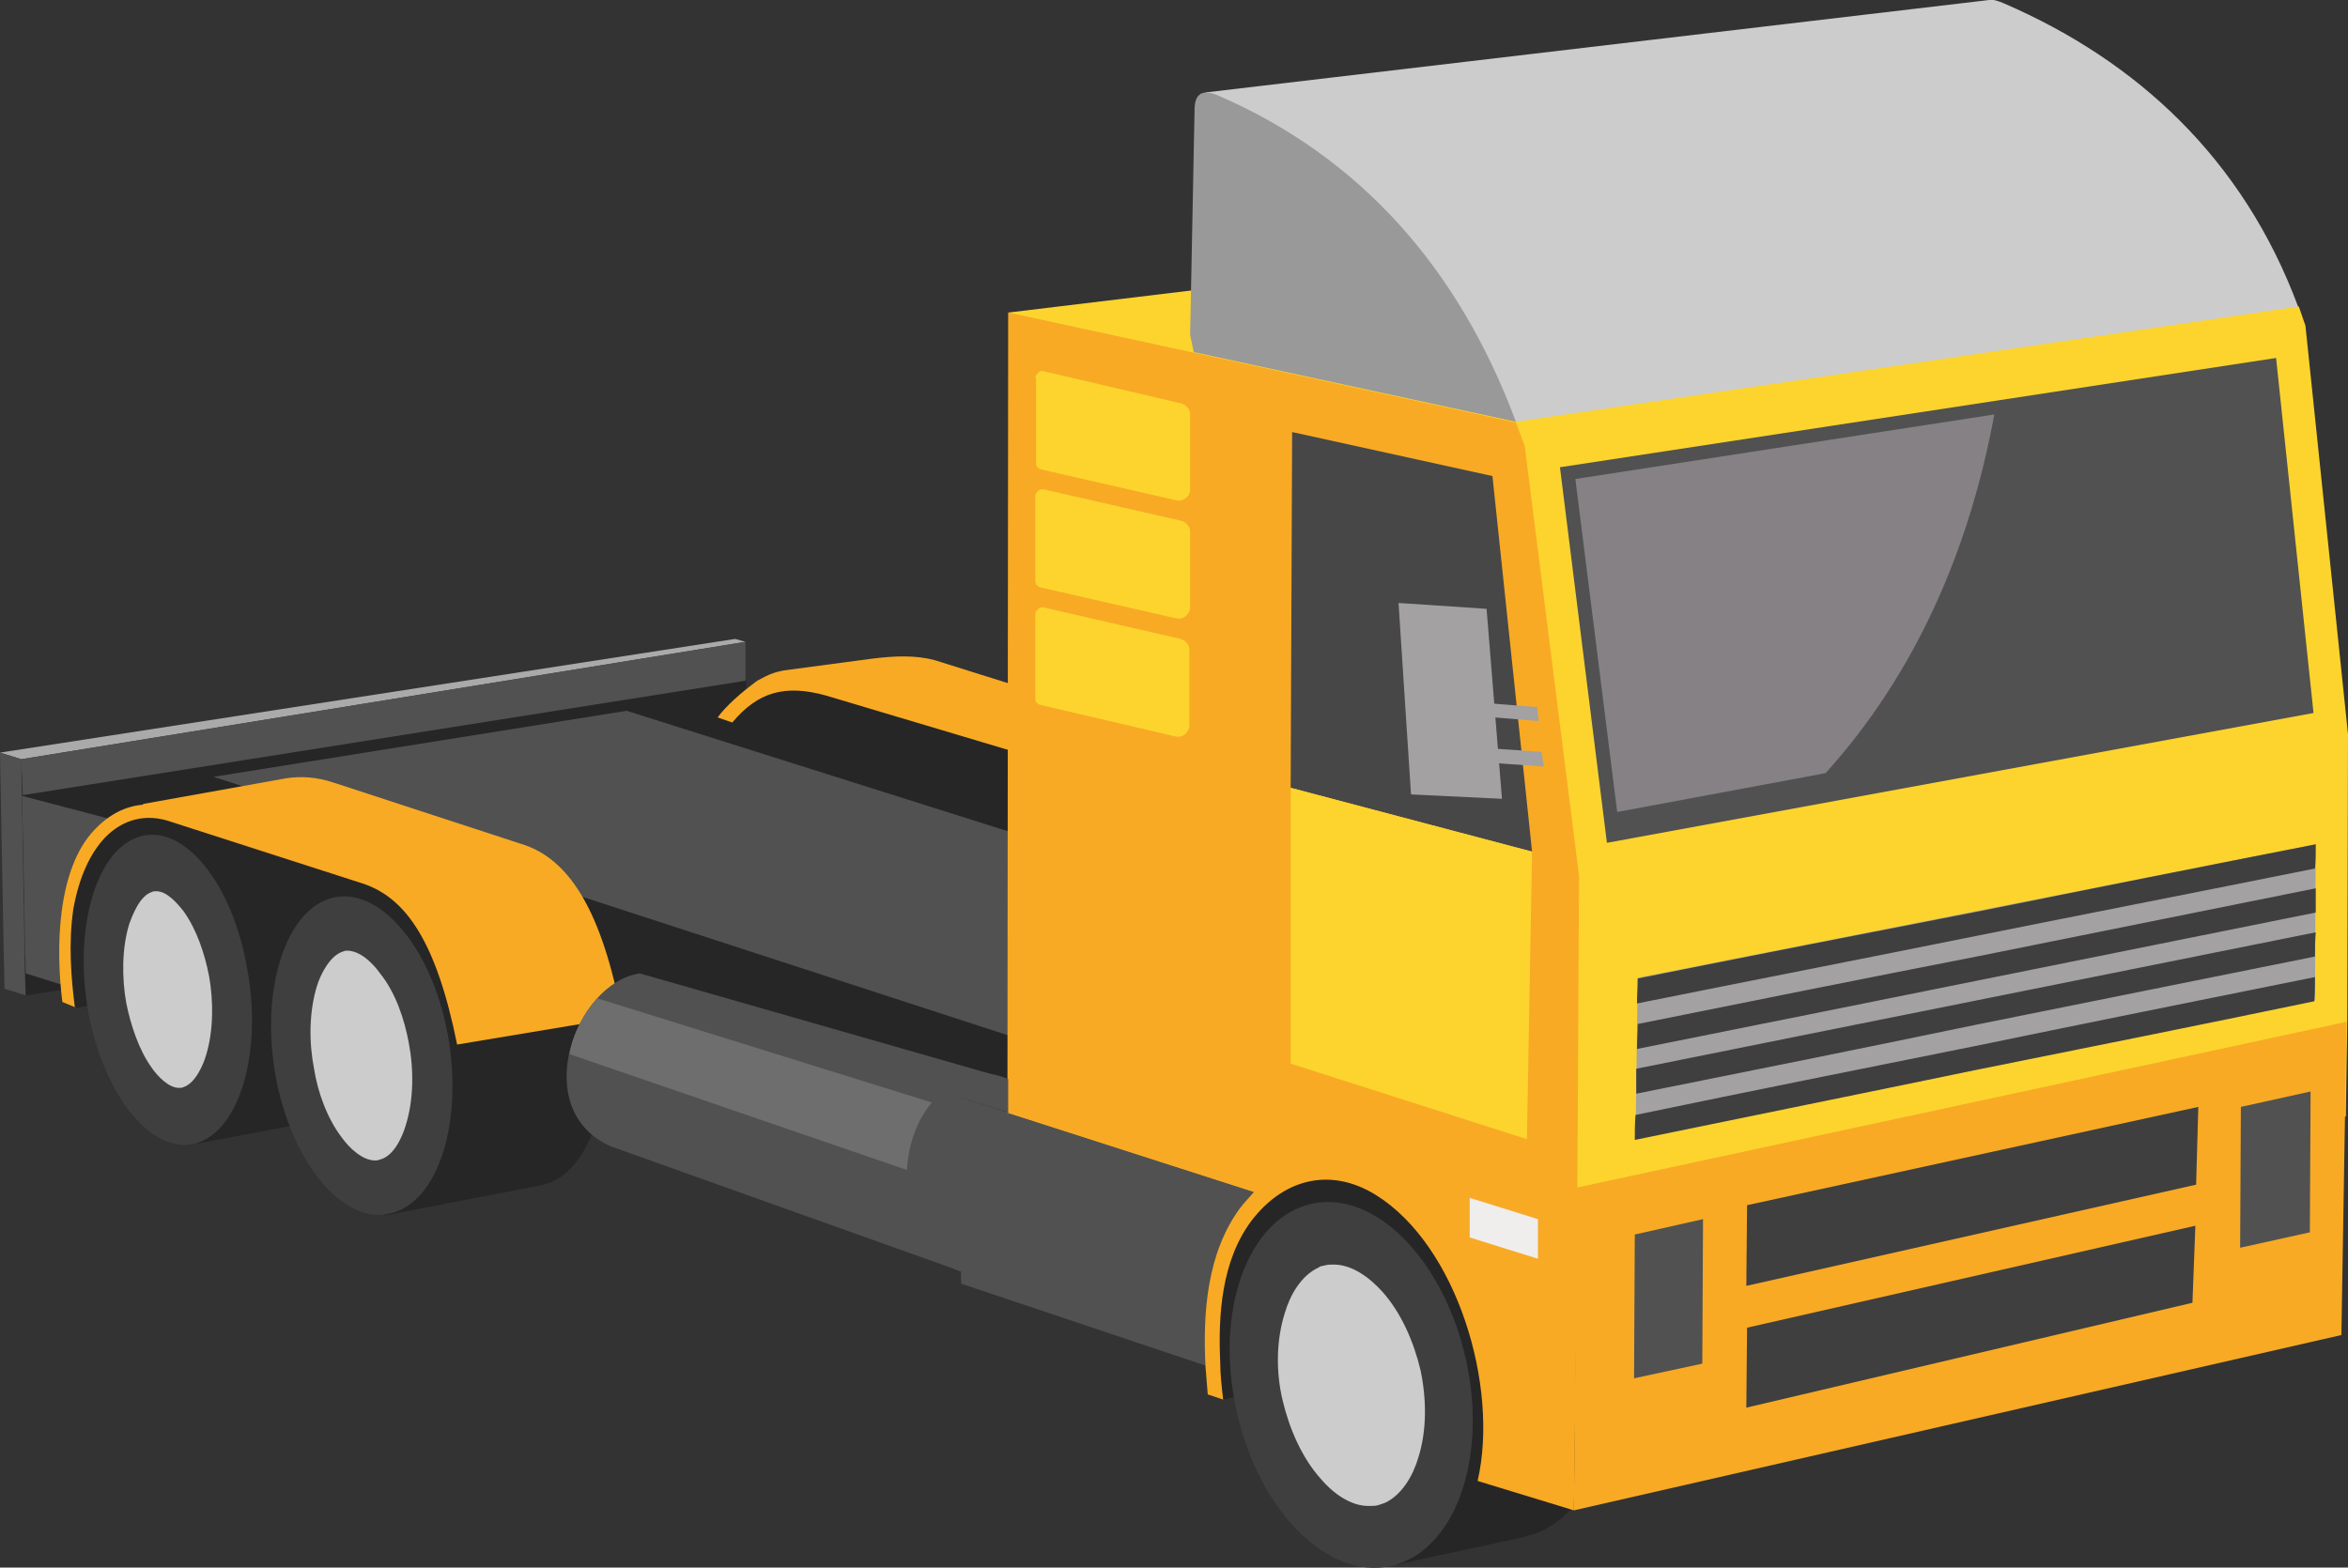 <?xml version="1.0" encoding="utf-8"?>
<!-- Generator: Adobe Illustrator 18.1.1, SVG Export Plug-In . SVG Version: 6.00 Build 0)  -->
<svg version="1.1" id="Слой_1" xmlns="http://www.w3.org/2000/svg" xmlns:xlink="http://www.w3.org/1999/xlink" x="0px" y="0px"
	 viewBox="0 0 32 21.37" enable-background="new 0 0 32 21.37" xml:space="preserve">
<rect x="0" y="0" width="32" height="21.37" fill="#333333" stroke="none"/>
<g>
	<path fill-rule="evenodd" clip-rule="evenodd" fill="#262626" d="M0.21,10.55l9.33-1.44l0.63,0.17V9.4
		c0.16-0.09,0.25-0.12,0.36-0.14l1.2-0.16c0.32-0.05,0.6-0.05,0.85,0.02l1.56,0.49l4.63,9.02l-4.63-1.51L0.22,12.26L0.21,10.55z"/>
	<polygon fill-rule="evenodd" clip-rule="evenodd" fill="#515151" points="13.94,14.18 2.91,10.59 8.54,9.69 13.92,11.39 	"/>
	<polygon fill-rule="evenodd" clip-rule="evenodd" fill="#262626" points="0.06,13.48 0.05,13.12 2.27,12.69 2.26,13.28 0.35,13.57 
			"/>
	<polygon fill-rule="evenodd" clip-rule="evenodd" fill="#AAAAAA" points="0,10.26 10.02,8.71 10.16,8.75 0.29,10.35 	"/>
	<path fill-rule="evenodd" clip-rule="evenodd" fill="#262626" d="M4.03,11.01C4.03,11.01,4.02,11.01,4.03,11.01l-0.15,0.03L2,11.39
		l0.58,4.22l2.13-0.4l0,0c0.03-0.01,0.05-0.01,0.07-0.02c0.6-0.16,0.92-1.22,0.72-2.38C5.28,11.65,4.63,10.85,4.03,11.01L4.03,11.01
		z"/>
	<path fill-rule="evenodd" clip-rule="evenodd" fill="#262626" d="M7.37,16.16c0.01,0,0.03-0.01,0.04-0.01
		c0.64-0.16,0.99-1.25,0.77-2.44c-0.22-1.15-0.88-1.96-1.51-1.86l0,0H6.66c-0.01,0-0.02,0.01-0.03,0.01l-1.98,0.38l0.59,4.33
		L7.37,16.16L7.37,16.16z"/>
	<path fill-rule="evenodd" clip-rule="evenodd" fill="#515151" d="M1.86,11.26l0.15,2.53l-1.66-0.52l-0.05-2.42L1.86,11.26z
		 M8.13,15.26c0.13-0.44,0.15-0.98,0.05-1.56c-0.02-0.12-0.05-0.24-0.08-0.35l9.06,2.92l-0.54,0.91c-0.01,0.03-0.01,0.04-0.01,0.07
		l-0.11,1.04l0.03,0.12l-0.03,0.23l-3.4-1.14l-0.01-0.39L8.13,15.26L8.13,15.26z"/>
	<polygon fill-rule="evenodd" clip-rule="evenodd" fill="#262626" points="1.25,12.62 1.75,11.6 2.01,11.51 2,11.39 2.73,11.25 
		2.73,11.25 2.53,11.17 1.94,11.08 1.56,11.25 1.49,11.27 1.06,11.94 0.89,12.98 0.88,13.43 0.88,13.67 1.05,13.74 1.26,13.7 	"/>
	<path fill-rule="evenodd" clip-rule="evenodd" fill="#3F3F3F" d="M4.53,12.24c-0.64,0.16-0.99,1.26-0.77,2.45
		c0.22,1.18,0.93,2.02,1.57,1.85c0.65-0.16,0.99-1.26,0.77-2.45C5.88,12.91,5.17,12.08,4.53,12.24L4.53,12.24z"/>
	<path fill-rule="evenodd" clip-rule="evenodd" fill="#CCCCCC" d="M4.68,12.97c0.02-0.01,0.04-0.01,0.05-0.01
		c0.18,0,0.35,0.17,0.45,0.31c0.21,0.26,0.33,0.62,0.39,0.94c0.07,0.36,0.07,0.78-0.04,1.13c-0.05,0.17-0.17,0.43-0.36,0.47
		c-0.02,0.01-0.04,0.01-0.06,0.01c-0.17,0-0.35-0.17-0.45-0.31c-0.2-0.26-0.33-0.62-0.38-0.94c-0.07-0.36-0.07-0.77,0.04-1.13
		C4.37,13.28,4.5,13.02,4.68,12.97L4.68,12.97z"/>
	<path fill-rule="evenodd" clip-rule="evenodd" fill="#3F3F3F" d="M1.92,11.4c-0.6,0.16-0.92,1.23-0.72,2.38
		c0.21,1.15,0.86,1.96,1.46,1.81c0.6-0.16,0.92-1.23,0.71-2.38C3.17,12.05,2.52,11.24,1.92,11.4L1.92,11.4z"/>
	<path fill-rule="evenodd" clip-rule="evenodd" fill="#CCCCCC" d="M2.07,12.16c0.02-0.01,0.03-0.01,0.05-0.01
		c0.15-0.01,0.3,0.17,0.38,0.27c0.18,0.25,0.29,0.58,0.35,0.89c0.06,0.34,0.06,0.74-0.04,1.07c-0.04,0.14-0.15,0.39-0.31,0.44
		c-0.02,0.01-0.03,0.01-0.05,0.01c-0.15,0.01-0.31-0.17-0.38-0.27c-0.18-0.25-0.29-0.59-0.35-0.89c-0.06-0.34-0.06-0.74,0.04-1.07
		C1.81,12.46,1.91,12.21,2.07,12.16L2.07,12.16z"/>
	<polygon fill-rule="evenodd" clip-rule="evenodd" fill="#515151" points="0,10.26 0.06,13.48 0.35,13.57 0.34,13.26 0.29,10.35 
		10.16,8.75 10.16,9.28 0.31,10.84 0.29,10.35 	"/>
	<path fill-rule="evenodd" clip-rule="evenodd" fill="#F8AA25" d="M10.32,9.28c0.16-0.09,0.25-0.12,0.36-0.14l1.2-0.16
		C12.2,8.94,12.48,8.93,12.74,9l1.56,0.49v0.55l-0.37,0.24l-2.68-0.8c-0.55-0.15-0.92-0.05-1.27,0.37L9.78,9.78
		C9.9,9.62,10.09,9.45,10.32,9.28L10.32,9.28z"/>
	<path fill-rule="evenodd" clip-rule="evenodd" fill="#262626" d="M19.73,16c-0.02,0.01-0.03,0.01-0.05,0.02l-1.71,0.38l1.06,4.93
		l1.76-0.38l0,0c0.01,0,0.01-0.01,0.01-0.01c0.86-0.18,1.33-1.44,1.03-2.81c-0.29-1.34-1.21-2.29-2.06-2.14l0,0l0,0
		C19.76,15.99,19.75,16,19.73,16L19.73,16z"/>
	<path fill-rule="evenodd" clip-rule="evenodd" fill="#262626" d="M16.46,19.01l0.21,0.07l0.95-0.22l0.11-0.25
		c0.01-0.02,0.01-0.03,0.01-0.04l0.48-0.39c0.02-0.03,0.03-0.03,0.04-0.06l1.21-1.77l-0.48-0.32L18.95,16l-0.92-0.09l-0.82,0.33
		l-0.03,0.01l-0.55,0.93c-0.01,0.03-0.01,0.04-0.01,0.07l-0.11,1.04l0.03,0.12L16.46,19.01z"/>
	<path fill-rule="evenodd" clip-rule="evenodd" fill="#3F3F3F" d="M17.88,16.41c-0.87,0.19-1.33,1.45-1.03,2.81
		c0.29,1.36,1.24,2.32,2.1,2.13c0.87-0.19,1.33-1.45,1.03-2.81C19.68,17.18,18.74,16.22,17.88,16.41L17.88,16.41z"/>
	<path fill-rule="evenodd" clip-rule="evenodd" fill="#CCCCCC" d="M18.06,17.25c0.03-0.01,0.07-0.01,0.1-0.01
		c0.26-0.01,0.51,0.18,0.68,0.37c0.26,0.29,0.43,0.69,0.52,1.07c0.08,0.38,0.09,0.81-0.03,1.19c-0.07,0.24-0.22,0.51-0.46,0.62
		c-0.03,0.01-0.06,0.02-0.09,0.03c-0.04,0.01-0.07,0.01-0.11,0.01c-0.26,0.01-0.51-0.18-0.67-0.37c-0.26-0.29-0.43-0.69-0.52-1.07
		s-0.09-0.81,0.03-1.19c0.07-0.24,0.22-0.51,0.46-0.62C17.99,17.26,18.02,17.26,18.06,17.25L18.06,17.25z"/>
	<path fill-rule="evenodd" clip-rule="evenodd" fill="#FCD42D" d="M17.1,16.25c0.23-0.22,0.48-0.36,0.76-0.41l0,0l0.83-0.19l0,0
		c0.34-0.09,0.72-0.04,1.09,0.19c0.46,0.29,0.86,0.78,1.17,1.47l0.54,0.17l10.48-2.26l0.02-1.3L32,10.01l-0.58-5.57l-0.09-0.26
		l-5.98-1.32l-11.6,1.4l-0.01,10.91L17.1,16.25z"/>
	<path fill-rule="evenodd" clip-rule="evenodd" fill="#F8AA25" d="M21.49,17.49l0.03-5.55l-0.74-5.86l-0.12-0.32l-6.92-1.5
		l-0.01,10.91l3.36,1.08c-0.06,0.07-0.13,0.14-0.19,0.22c-0.45,0.61-0.51,1.43-0.47,2.17c0.01,0.12,0.02,0.24,0.03,0.37l0.21,0.07
		c-0.02-0.17-0.04-0.35-0.04-0.51c-0.03-0.65,0.02-1.38,0.42-1.92c0.43-0.57,1.07-0.75,1.7-0.36c1.11,0.69,1.68,2.61,1.39,3.89v0.01
		l1.31,0.4L21.49,17.49L21.49,17.49z"/>
	<polygon fill-rule="evenodd" clip-rule="evenodd" fill="#515151" points="21.26,6.37 31.02,4.88 31.53,9.72 21.9,11.49 	"/>
	<path fill-rule="evenodd" clip-rule="evenodd" fill="#858184" d="M21.47,6.53l0.57,4.54l2.84-0.53c1.22-1.35,1.96-3.04,2.3-4.89
		L21.47,6.53z"/>
	<polygon fill-rule="evenodd" clip-rule="evenodd" fill="#474747" points="20.34,6.49 17.61,5.89 17.59,10.74 20.88,11.61 	"/>
	<polygon fill-rule="evenodd" clip-rule="evenodd" fill="#FCD42D" points="20.81,15.53 17.59,14.5 17.59,10.74 20.88,11.61 	"/>
	<polygon fill-rule="evenodd" clip-rule="evenodd" fill="#A3A1A1" points="22.32,13.33 22.29,15.53 31.55,13.64 31.56,11.51 	"/>
	<path fill-rule="evenodd" clip-rule="evenodd" fill="#3F3F3F" d="M31.56,11.51c0,0.11,0,0.22-0.01,0.33
		c-1.54,0.31-3.08,0.61-4.62,0.92c-1.54,0.31-3.08,0.61-4.62,0.92c0-0.11,0.01-0.23,0.01-0.34c1.54-0.31,3.08-0.61,4.62-0.91
		C28.48,12.12,30.03,11.81,31.56,11.51L31.56,11.51z M31.55,13.32c0,0.11,0,0.22-0.01,0.33c-1.54,0.32-3.08,0.63-4.63,0.94
		c-1.54,0.32-3.08,0.63-4.63,0.95c0-0.11,0-0.23,0.01-0.34c1.54-0.32,3.08-0.63,4.63-0.94C28.47,13.94,30.01,13.63,31.55,13.32
		L31.55,13.32z M31.56,12.71c-0.01,0.11-0.01,0.22-0.01,0.33c-1.54,0.31-3.08,0.62-4.62,0.93c-1.54,0.32-3.08,0.63-4.63,0.94
		c0-0.11,0-0.23,0-0.34c1.54-0.31,3.08-0.62,4.63-0.93C28.47,13.33,30.02,13.02,31.56,12.71L31.56,12.71z M31.56,12.11
		c0,0.11,0,0.22,0,0.33c-1.54,0.31-3.08,0.62-4.62,0.93c-1.54,0.31-3.08,0.62-4.63,0.93c0-0.11,0.01-0.23,0.01-0.34
		c1.54-0.31,3.08-0.62,4.62-0.92C28.48,12.73,30.02,12.42,31.56,12.11L31.56,12.11z"/>
	<path fill-rule="evenodd" clip-rule="evenodd" fill="#CCCCCC" d="M27.32,0.05C27.23,0.01,27.16-0.01,27.11,0l0,0L16.43,1.26
		l4.23,4.49l10.66-1.57C30.57,2.16,29.12,0.83,27.32,0.05L27.32,0.05z"/>
	<polygon fill-rule="evenodd" clip-rule="evenodd" fill="#F8AA25" points="21.49,16.19 21.45,20.59 31.91,18.2 31.98,13.93 	"/>
	<polygon fill-rule="evenodd" clip-rule="evenodd" fill="#515151" points="22.27,18.79 22.28,16.83 23.21,16.62 23.2,18.59 	"/>
	<polygon fill-rule="evenodd" clip-rule="evenodd" fill="#515151" points="30.53,17.01 30.54,15.09 31.49,14.88 31.48,16.8 	"/>
	<polygon fill-rule="evenodd" clip-rule="evenodd" fill="#3F3F3F" points="23.8,19.19 23.81,18.1 29.92,16.71 29.88,17.76 	"/>
	<polygon fill-rule="evenodd" clip-rule="evenodd" fill="#3F3F3F" points="23.8,17.53 23.81,16.43 29.96,15.09 29.93,16.15 	"/>
	<path fill-rule="evenodd" clip-rule="evenodd" fill="#999999" d="M16.62,1.31c-0.22-0.1-0.34-0.05-0.34,0.19l-0.06,3.07l0.05,0.23
		l4.39,0.95C19.87,3.63,18.52,2.14,16.62,1.31L16.62,1.31z"/>
	<polygon fill-rule="evenodd" clip-rule="evenodd" fill="#A3A1A1" points="20.95,9.64 20.97,9.83 20.12,9.76 20.07,9.57 	"/>
	<polygon fill-rule="evenodd" clip-rule="evenodd" fill="#A3A1A1" points="21.01,10.25 21.04,10.45 20.19,10.39 20.13,10.19 	"/>
	<polygon fill-rule="evenodd" clip-rule="evenodd" fill="#A3A1A1" points="20.26,8.3 20.47,10.89 19.23,10.83 19.06,8.22 	"/>
	<path fill-rule="evenodd" clip-rule="evenodd" fill="#515151" d="M13.37,14.63c-0.59,0-1.07,0.67-1.07,1.37s0.34,1.18,0.81,1.34
		v-0.02V17.1l-0.02-2.14l0.66,0.21v-0.01h-0.01v-0.45C13.62,14.66,13.5,14.63,13.37,14.63L13.37,14.63z"/>
	<path fill-rule="evenodd" clip-rule="evenodd" fill="#FCD42D" d="M14.11,5.15c0-0.03,0.02-0.05,0.04-0.07
		c0.02-0.02,0.05-0.03,0.07-0.02L16.1,5.5c0.07,0.02,0.12,0.08,0.12,0.15v1.02c0,0.05-0.02,0.09-0.06,0.12
		c-0.04,0.03-0.08,0.04-0.13,0.03L14.19,6.4c-0.04-0.01-0.07-0.04-0.07-0.08V5.15L14.11,5.15z M14.11,6.76
		c0-0.03,0.02-0.05,0.04-0.07c0.02-0.02,0.05-0.02,0.07-0.02L16.1,7.1c0.07,0.02,0.12,0.08,0.12,0.15v1.02
		c0,0.05-0.02,0.09-0.06,0.13c-0.04,0.03-0.08,0.04-0.13,0.03l-1.84-0.42C14.14,8,14.11,7.96,14.11,7.92V6.76L14.11,6.76z
		 M14.11,8.37c0-0.03,0.02-0.05,0.04-0.07c0.02-0.02,0.05-0.02,0.07-0.02l1.87,0.43c0.07,0.02,0.12,0.08,0.12,0.15v1.02
		c0,0.05-0.02,0.09-0.06,0.13c-0.04,0.03-0.08,0.04-0.13,0.03l-1.84-0.43c-0.04-0.01-0.07-0.04-0.07-0.08V8.37L14.11,8.37z"/>
	<polygon fill-rule="evenodd" clip-rule="evenodd" fill="#F0EDED" points="20.96,16.62 20.96,17.16 20.03,16.87 20.03,16.33 	"/>
	<path fill-rule="evenodd" clip-rule="evenodd" fill="#F8AA25" d="M7.15,11.52l-2.6-0.85c-0.24-0.08-0.45-0.09-0.65-0.06l-1.95,0.35
		v0.01c-0.24,0.02-0.46,0.13-0.66,0.34c-0.52,0.54-0.53,1.64-0.44,2.35l0.17,0.07c-0.05-0.39-0.09-0.87-0.02-1.34
		c0.08-0.45,0.24-0.77,0.43-0.97c0.25-0.26,0.57-0.33,0.89-0.22l2.64,0.85c0.58,0.2,0.99,0.8,1.27,2.19l2.04-0.34l0.09-0.09
		l0.09-0.08C8.17,12.35,7.73,11.72,7.15,11.52z"/>
	<path fill-rule="evenodd" clip-rule="evenodd" fill="#515151" d="M13.5,14.64l-4.78-1.37c-0.89,0.13-1.52,1.87-0.39,2.36l4.79,1.71
		l-0.01-0.24l-0.02-2.14L13.5,14.64z"/>
	<path fill-rule="evenodd" clip-rule="evenodd" fill="#6E6E6E" d="M8.14,13.61c-0.19,0.21-0.33,0.48-0.38,0.76l4.6,1.58
		c0.02-0.34,0.13-0.67,0.34-0.92L8.14,13.61z"/>
</g>
<g>
</g>
<g>
</g>
<g>
</g>
<g>
</g>
<g>
</g>
<g>
</g>
<g>
</g>
<g>
</g>
<g>
</g>
<g>
</g>
<g>
</g>
<g>
</g>
<g>
</g>
<g>
</g>
<g>
</g>
</svg>
